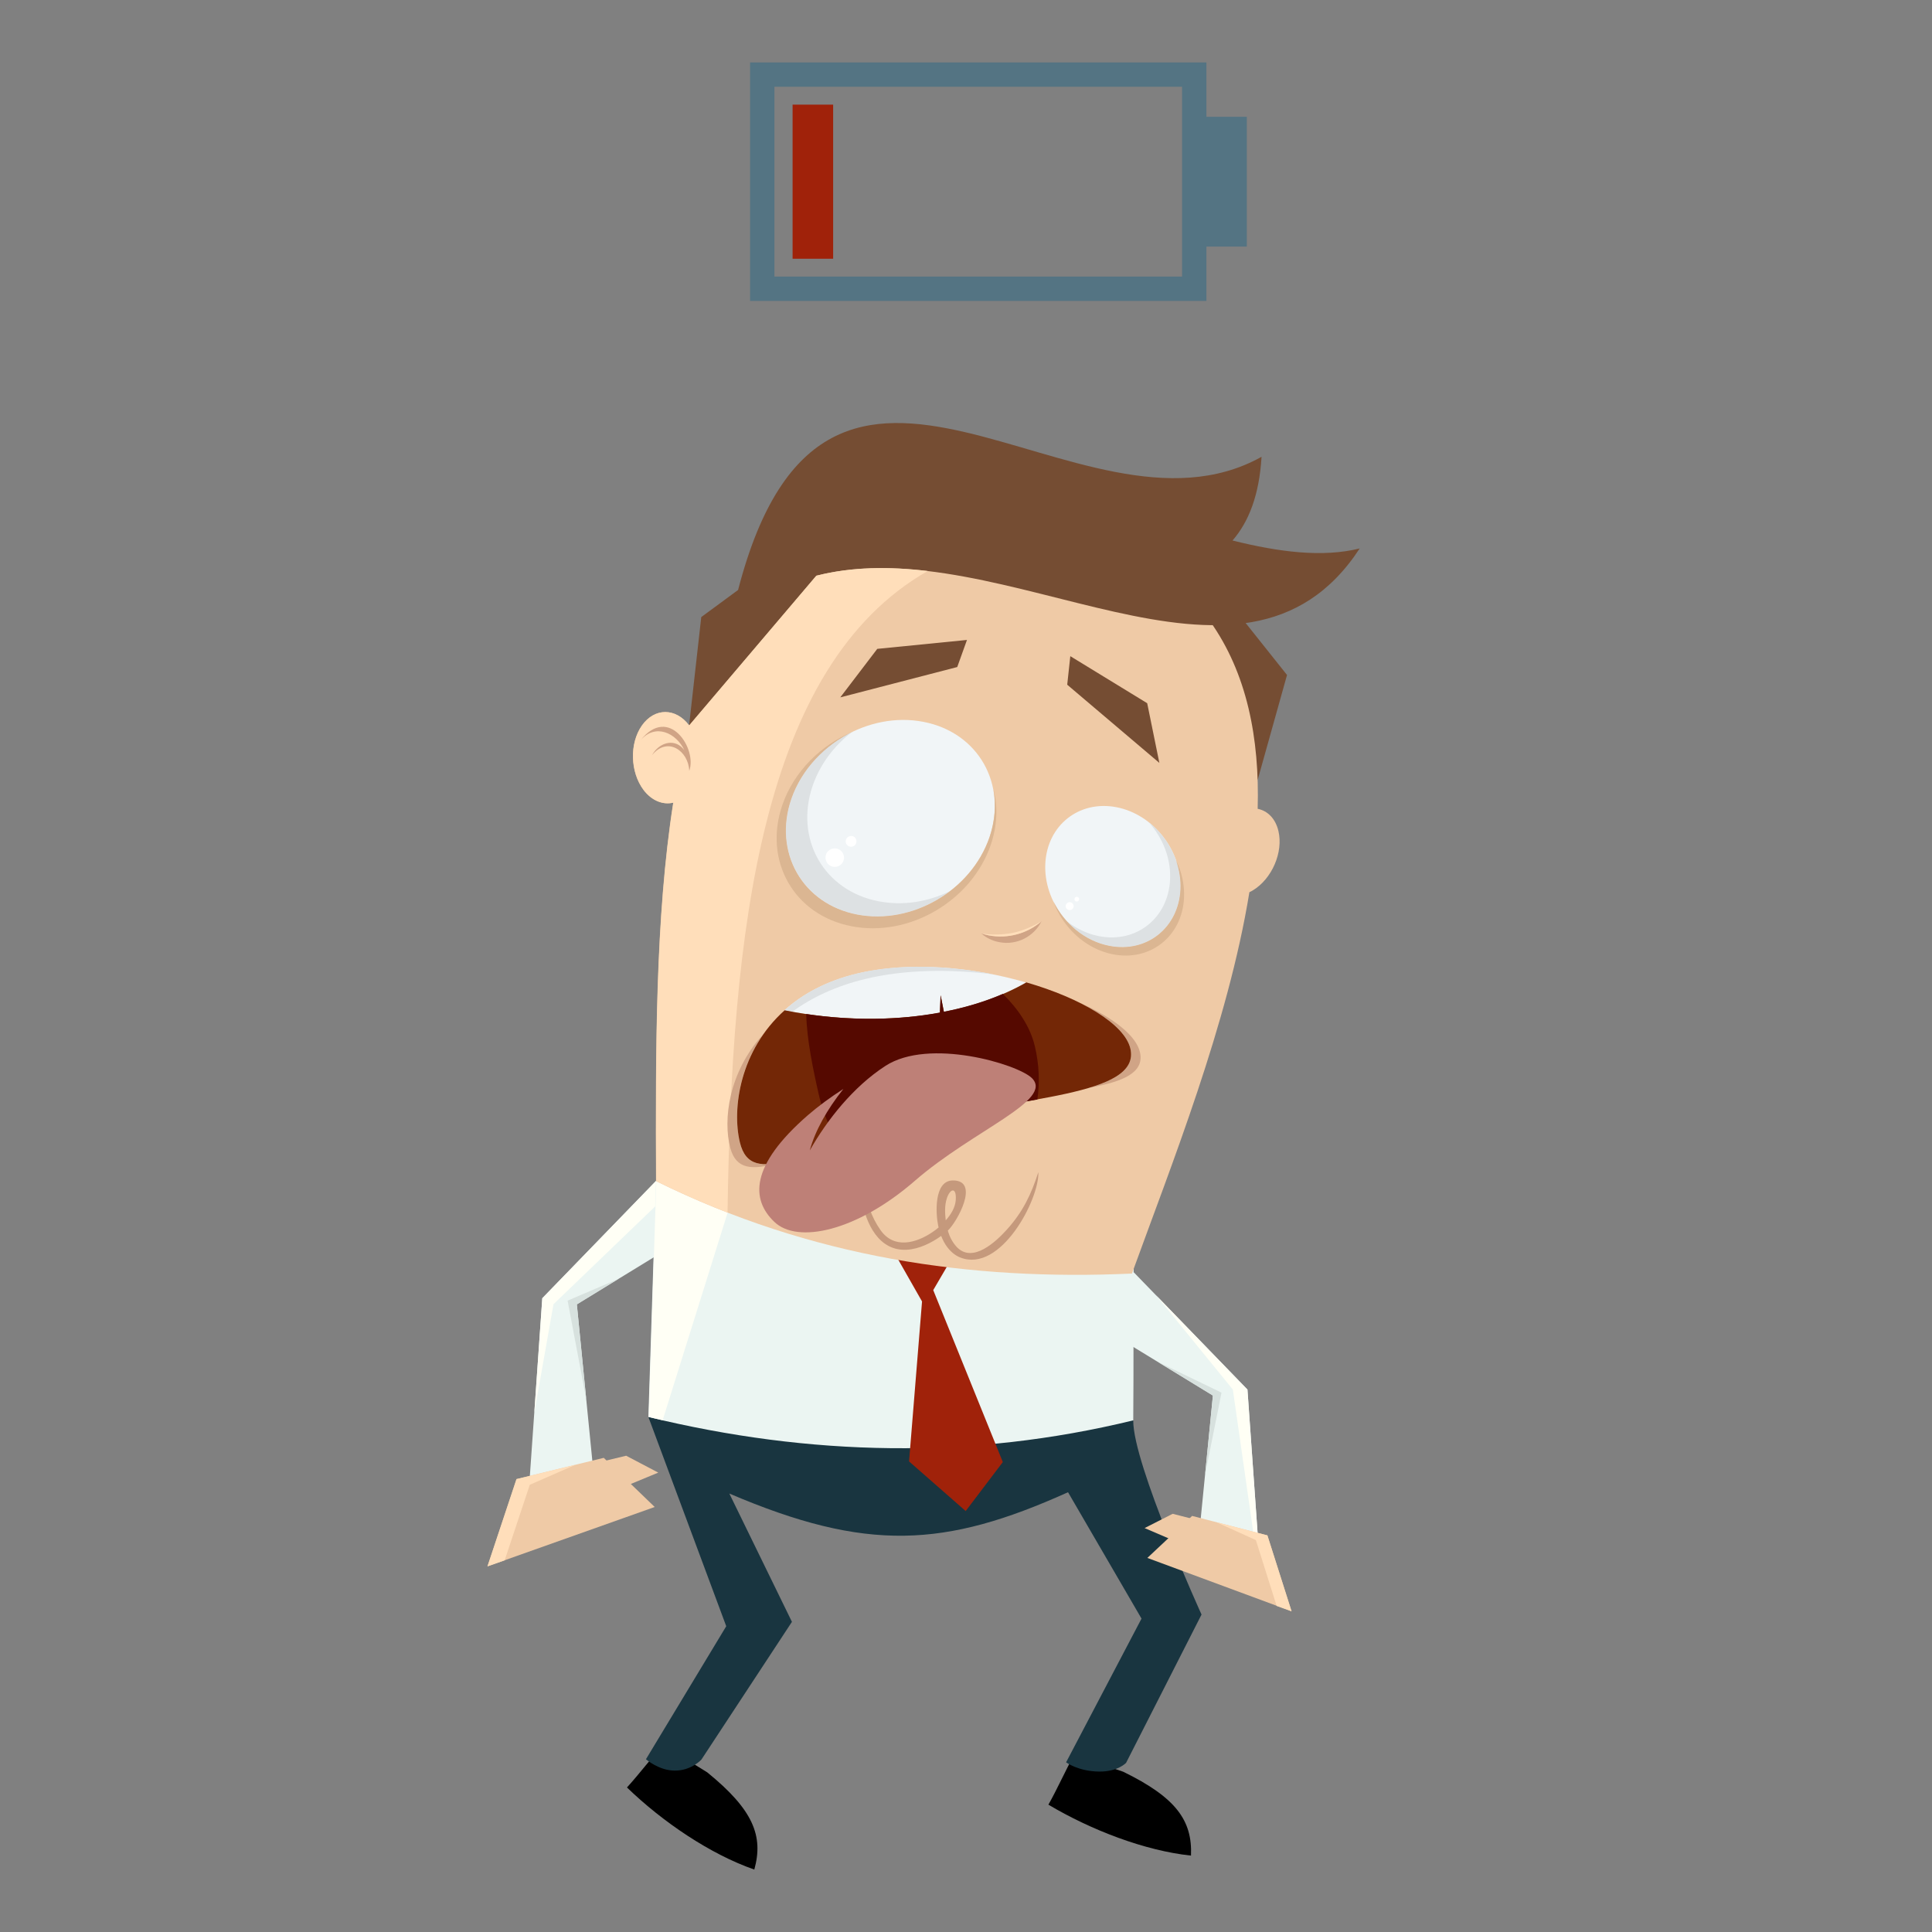 <?xml version="1.0" encoding="utf-8"?>
<!-- Generator: Adobe Illustrator 22.0.0, SVG Export Plug-In . SVG Version: 6.00 Build 0)  -->
<svg version="1.1" id="Ebene_1" xmlns="http://www.w3.org/2000/svg" xmlns:xlink="http://www.w3.org/1999/xlink" x="0px" y="0px"
	 viewBox="0 0 1191 1191" style="enable-background:new 0 0 1191 1191;" xml:space="preserve">
<rect x="0" y="0" width="1191" height="1191" fill="#808080" stroke="none"/>
<style type="text/css">
	.st0{fill-rule:evenodd;clip-rule:evenodd;fill:#EBF5F2;}
	.st1{fill-rule:evenodd;clip-rule:evenodd;fill:#D7E1DE;}
	.st2{fill-rule:evenodd;clip-rule:evenodd;fill:#FFFFF5;}
	.st3{fill-rule:evenodd;clip-rule:evenodd;}
	.st4{fill-rule:evenodd;clip-rule:evenodd;fill:#193540;}
	.st5{fill-rule:evenodd;clip-rule:evenodd;fill:#A0220A;}
	.st6{fill-rule:evenodd;clip-rule:evenodd;fill:#754D33;}
	.st7{fill-rule:evenodd;clip-rule:evenodd;fill:#EFCAA6;}
	.st8{fill-rule:evenodd;clip-rule:evenodd;fill:#D0A486;}
	.st9{fill-rule:evenodd;clip-rule:evenodd;fill:#FFDEBA;}
	.st10{fill-rule:evenodd;clip-rule:evenodd;fill:#C5997C;}
	.st11{fill-rule:evenodd;clip-rule:evenodd;fill:#F1F5F7;}
	.st12{fill-rule:evenodd;clip-rule:evenodd;fill:#DDE1E3;}
	.st13{fill-rule:evenodd;clip-rule:evenodd;fill:#DBB692;}
	.st14{fill-rule:evenodd;clip-rule:evenodd;fill:#FFFFFF;}
	.st15{fill:#D0A486;}
	.st16{fill:#F1F5F7;}
	.st17{fill:#DDE1E3;}
	.st18{fill:#732706;}
	.st19{fill:#550900;}
	.st20{fill:#BE8077;}
	.st21{fill:#547483;}
	.st22{fill:#A0220A;}
</style>
<g>
	<polygon class="st0" points="747.7,860.3 737.1,967.4 777.8,980.9 769,856.6 698.9,784.3 671.9,814 	"/>
	<polygon class="st1" points="747.7,860.3 742.9,909.1 753,858.5 713.7,839.5 	"/>
	<polygon class="st2" points="760,856.6 777.8,980.9 769,856.6 712.7,798.5 	"/>
	<polygon class="st0" points="355.6,804.1 366.2,911.1 325.6,924.6 334.3,800.3 404.4,728 431.4,757.7 	"/>
	<polygon class="st1" points="381.2,788.4 349.9,801.8 361.4,862.7 355.6,804.1 	"/>
	<polygon class="st2" points="341.2,804 411.8,736.1 404.4,728 334.3,800.3 329.4,870.8 	"/>
	<g>
		<path class="st3" d="M692.4,1092.2c-10.1-3.4-20.2-6.9-30.3-10.3c-5.3,9.5-10.4,21.1-15.8,30.6c26.2,15.6,59.4,28.4,87.9,31.4
			C735.1,1122.3,725,1108.1,692.4,1092.2z"/>
		<path class="st3" d="M436,1092.6c28.2,22.9,34.8,39.1,29,59.9c-27.1-9.4-56.6-29.4-78.5-50.6c7.4-8.1,15-18.2,22.3-26.2
			C417.9,1081.3,426.9,1086.9,436,1092.6z"/>
		<path class="st4" d="M399.7,873.5l48,129l-49.5,82c0,0,8,7,17.7,7c10.3,0.1,16.5-6.8,16.5-6.8l55.8-84.9l-38.6-79.1
			c84.7,36.2,132.9,33.4,208.8-0.8l45.3,77.9l-46.5,88.6c0,0,7.5,5.6,20.5,5.7c11.5,0.1,16.5-5.4,16.5-5.4l46.5-91.4
			c0,0-42.3-92.9-42.1-119.6C698.6,874.2,399.7,873.5,399.7,873.5z"/>
	</g>
	<path class="st0" d="M404.4,728l-4.7,145.5c99.5,24.2,199.1,26.4,298.9,2.1c0.3-37.5,0-56,0.3-101L404.4,728z"/>
	<path class="st2" d="M447.2,746.9c-1.7-0.7-3.4-1.3-5-2c-1.1-0.5-2.3-0.9-3.4-1.4c-2.1-0.8-4.1-1.7-6.2-2.6
		c-0.9-0.4-1.7-0.7-2.6-1.1c-2-0.9-4.1-1.8-6.1-2.7c-0.7-0.3-1.4-0.6-2.1-0.9c-2.5-1.1-5-2.3-7.5-3.5c-0.6-0.3-1.2-0.6-1.7-0.8
		c-2.7-1.3-5.3-2.5-8-3.9l-4.7,145.5c2.9,0.7,5.7,1.4,8.6,2l40.1-128.1l0.1,0C448,747.2,447.6,747.1,447.2,746.9z"/>
	<polygon class="st5" points="575.3,795.3 592.6,765.7 547.4,765.4 568.4,802.3 560.4,900.9 595.3,931.5 618.2,901.3 	"/>
	<polygon class="st6" points="733.6,367.9 759,372.9 793.4,416.1 775.3,480.8 	"/>
	<path class="st7" d="M788.1,512.3c-1.8-7.7-6.7-12.5-12.8-13.7c2.5-87.2-31.5-160.2-148-182.9C505.4,292,449.9,352.3,424.8,447.2
		c0,0,0,0,0,0c-8.3-11-21.3-11-29.1,0c-7.8,11-7.3,28.8,1,39.8c5.1,6.7,12,9.3,18.3,7.8c-11.1,70.6-10.9,153.4-10.6,233.3
		c95.8,47.3,193.9,61.5,293.4,57c24.3-67,59.2-153.9,72.4-235.1c0.7-0.3,1.4-0.7,2.1-1.1C784.1,541.8,791.2,525.4,788.1,512.3z"/>
	<polygon class="st6" points="540.8,400 596.1,394.5 590.1,411.2 518,429.9 	"/>
	<polygon class="st6" points="707.2,433.5 659.8,404.5 657.9,422.1 714.7,470.3 	"/>
	<path class="st8" d="M642.1,567.9c-4.7,9.4-15.2,15-26.1,12.9c-4.3-0.8-8.1-2.7-11.1-5.4c1.5,0.5,3,0.9,4.6,1.2
		C621.5,578.9,633.4,575.4,642.1,567.9z"/>
	<path class="st9" d="M642.1,567.9c0,0-9.5,5.9-19.5,7.5c-10,1.6-17.7,0-17.7,0c1.5,0.5,3,0.9,4.6,1.2
		C621.5,578.9,633.4,575.4,642.1,567.9z"/>
	<path class="st10" d="M532.1,702.4c-0.5,18.5-1,39.4,10.7,55.9c8.3,11.8,21.8,8.1,31.8,1.4c1.4-0.9,2.7-1.9,4-3
		c-0.1-0.5-0.2-0.9-0.3-1.4c-1.4-6.8-2.8-27.5,9.1-27.6c17.1-0.1,2.3,26-3.1,30.9c1,3.6,2.7,7,5.3,9.9c10,10.9,24.8-3.6,30.9-10.3
		c10.1-11.1,15.2-22,19.6-35.6c0.7,16.6-23.2,62.4-48.1,52.6c-3.4-1.3-6.1-3.8-8.2-6.6c-1.5-2-2.7-4.4-3.6-6.7
		c-0.8,0.6-1.6,1.1-2.5,1.7c-6.1,3.9-13.8,7.3-21.6,6.8c-16.7-1.1-23.4-20.1-25.1-32.6C529.4,725.4,529,714.3,532.1,702.4
		L532.1,702.4z M583,752.3c3.2-3.6,5.9-7.9,6.2-12.7c0.5-8.1-3.6-7-5.6-0.6C582.3,743.2,582.5,747.8,583,752.3z"/>
	<path class="st6" d="M759.8,333.2c10.1-11.6,16.5-28.2,17.9-51.6C665.3,344.3,510.1,151,455,363.7l-22.7,16.7l-7.5,66.8l78.4-92.3
		c116.5-29.5,262.3,94.5,335-16.8C815.2,343.8,788.3,340.3,759.8,333.2z"/>
	<path class="st9" d="M571.9,352c-23.5-2.8-46.6-2.7-68.6,2.9l-78.4,92.3c0,0,0,0,0,0l0,0c-8.3-11-21.3-11-29.1,0
		c-7.8,11-7.3,28.8,1,39.8c5.1,6.7,12,9.3,18.3,7.8c-11.1,70.6-10.9,153.4-10.6,233.3c14.6,7.2,29.3,13.7,44,19.4
		C451,574.5,468.8,410.8,571.9,352z"/>
	<path class="st8" d="M424.9,475.2c-0.5-12.4-13.5-21.5-23-9.6c0.2-0.4,0.5-0.9,0.8-1.3c4.6-7,13.8-9.2,19.2-1.8
		c-5-10.6-17.8-16.8-27-6.2C412.4,434.3,429.9,461.7,424.9,475.2z"/>
	<path class="st11" d="M569.3,445c33.7,6.5,51.9,38.4,40.6,71.3c-11.3,32.8-47.8,54.1-81.6,47.6c-33.7-6.5-51.9-38.4-40.6-71.3
		C499,459.8,535.6,438.4,569.3,445z"/>
	<path class="st12" d="M541.6,555.6c-33.7-6.5-51.9-38.4-40.6-71.3c4.6-13.3,13.3-24.7,24.3-33.1c-17.1,8.3-31.2,23-37.5,41.3
		c-11.3,32.8,6.9,64.7,40.6,71.3c20.1,3.9,41.2-2.1,57.3-14.5C572.1,556,556.6,558.5,541.6,555.6z"/>
	<path class="st11" d="M688.2,497.6c-23-4.4-42.6,11.1-43.8,34.7c-1.2,23.6,16.5,46.4,39.5,50.8c23,4.4,42.6-11.1,43.8-34.7
		C728.9,524.8,711.2,502,688.2,497.6z"/>
	<path class="st12" d="M727.7,548.4c0.8-16.1-7.1-31.8-19.5-41.5c8.6,9.6,13.8,22.4,13.1,35.5c-1.2,23.6-20.8,39.2-43.8,34.7
		c-7.3-1.4-14.1-4.7-20-9.3c6.9,7.7,16.1,13.3,26.4,15.3C706.9,587.6,726.5,572.1,727.7,548.4z"/>
	<g>
		<path class="st13" d="M729.9,553.6c0.4-8.2-1.4-16.2-5-23.4c2.1,5.8,3.1,12,2.8,18.2c-1.2,23.6-20.8,39.2-43.8,34.7
			c-15.1-2.9-27.8-13.7-34.5-27.4c5.8,16.1,19.8,29.3,36.7,32.6C709,592.8,728.7,577.3,729.9,553.6z"/>
		<path class="st13" d="M610,516.2c-11.3,32.8-47.8,54.1-81.6,47.6c-33.7-6.5-51.9-38.4-40.6-71.3c6.4-18.4,20.7-33.2,38-41.5
			c-19.8,8.3-36.4,24.6-43.5,45.2c-11.9,34.5,7.2,68,42.7,74.8c35.4,6.9,73.8-15.5,85.7-50c4.1-11.9,4.5-23.6,1.8-34.2
			C614.1,496.1,613.4,506.1,610,516.2z"/>
	</g>
	<path class="st14" d="M525.3,515.4c1.8,0.3,3,2.1,2.6,3.9c-0.3,1.8-2.1,3-3.9,2.6c-1.8-0.3-3-2.1-2.6-3.9
		C521.8,516.2,523.5,515.1,525.3,515.4L525.3,515.4z M515.7,523.1c3.1,0.6,5.1,3.6,4.5,6.7c-0.6,3.1-3.6,5.1-6.7,4.5
		c-3.1-0.6-5.1-3.6-4.5-6.7C509.5,524.5,512.6,522.5,515.7,523.1z"/>
	<path class="st14" d="M664.1,552.9c0.8,0.1,1.3,0.9,1.1,1.7c-0.1,0.8-0.9,1.3-1.7,1.1c-0.8-0.1-1.3-0.9-1.1-1.7
		C662.5,553.2,663.3,552.7,664.1,552.9L664.1,552.9z M659.9,556.2c1.3,0.3,2.2,1.5,1.9,2.9c-0.3,1.3-1.5,2.2-2.9,1.9
		c-1.3-0.3-2.2-1.5-1.9-2.9C657.3,556.8,658.6,555.9,659.9,556.2z"/>
	<g>
		<polygon class="st7" points="781.3,946.5 734.9,934.5 707.3,960.4 796.2,993.3 		"/>
		<polygon class="st9" points="774.2,949.4 749.9,938.4 781.3,946.5 796.2,993.3 787,990 		"/>
		<polygon class="st7" points="740.2,937.6 722.9,933.2 705.6,942 729.6,952.3 		"/>
	</g>
	<g>
		<polygon class="st7" points="318.4,911.8 372.2,898.7 403.6,929 300.5,965.6 		"/>
		<polygon class="st9" points="326.6,915.3 354.7,903 318.4,911.8 300.5,965.6 311.1,961.9 		"/>
		<polygon class="st7" points="366,902.2 386,897.4 405.8,907.8 378,919.3 		"/>
	</g>
	<g>
		<path class="st15" d="M696.8,646.3c-2.3-9.7-14.2-19.8-31.5-28.3c20.8,9.2,35.3,20.4,37.5,30.9c2.6,12.3-10.3,17.9-31.1,21.6
			C689.3,665.2,699.6,658.1,696.8,646.3z"/>
		<path class="st15" d="M470.2,637.9c-15.6,22.6-18.2,49.3-14.1,66.3c3,12.6,10.9,15.1,24.1,12.6c-16.7,4.8-26.4,4.1-30-9.1
			C445.6,690.3,449.2,661.1,470.2,637.9z"/>
		<path class="st16" d="M483.6,622.8c11-9.9,25.7-18,44.8-22.6c32.5-7.8,71.8-4,104.3,5.5c-14.6,8.4-32,14.5-50.8,18.2l-2-10.2
			l-0.4,10.7C549.4,629.7,515.9,629.2,483.6,622.8z"/>
		<path class="st17" d="M483.6,622.8c1.6,0.3,3.2,0.6,4.8,0.9c11.9-8.7,26.8-15.8,45-20.2c24.5-5.9,52.3-6.2,79.2-2.8
			c-27.8-5.6-58.2-6.8-84.2-0.6C509.3,604.7,494.6,612.8,483.6,622.8z"/>
		<path class="st18" d="M632.2,605.4c0.2,0,0.3,0.1,0.5,0.1c0,0,0,0,0,0C632.5,605.5,632.3,605.5,632.2,605.4z M456.1,704.2
			c7.1,29.4,40,3.9,106.4-12.1c66.5-16,141.3-16.4,134.3-45.8c-3.6-15-30.2-30.9-64.1-40.7c-14.6,8.4-32,14.5-50.8,18.2l-2-10.2
			l-0.4,10.7c-30,5.5-63.6,5-95.8-1.5C456.2,647.4,451.1,683.3,456.1,704.2z"/>
		<path class="st19" d="M497,625.1c28.1,4.2,56.6,3.9,82.4-0.9l0.4-10.7l2,10.2c13-2.5,25.3-6.2,36.4-11
			c9.7,9.5,16.9,20.4,19.7,32.1c2.7,11.2,3.1,22.4,1.6,33c-23.3,4.2-50.9,8.1-77.1,14.4c-17.1,4.1-31.9,8.8-44.7,13.1
			c-5.6-8.3-9.9-18-12.5-28.6C501.2,659.3,497.4,641.1,497,625.1z"/>
		<path class="st20" d="M498.1,687.4c6.6-5.7,14-11.1,21.8-16.1c-10.1,12.7-17.5,25.9-20.7,37.9c10.5-18.6,26.7-39.2,46.6-52.1
			c26.9-17.5,81.4-1.1,90.2,7.4c14.2,13.7-36,32.1-72,63.4c-36,31.3-72.5,39-86.7,25.3C463,739.5,462.1,718.7,498.1,687.4z"/>
	</g>
	<g>
		<path class="st21" d="M768.6,72h-24.9V38.5H462.4v147h281.3V152h24.9V72z M728.7,170.5H477.4v-117h251.3V170.5z"/>
		<path class="st22" d="M513.6,159.5h-25v-95h25V159.5z"/>
	</g>
</g>
</svg>

